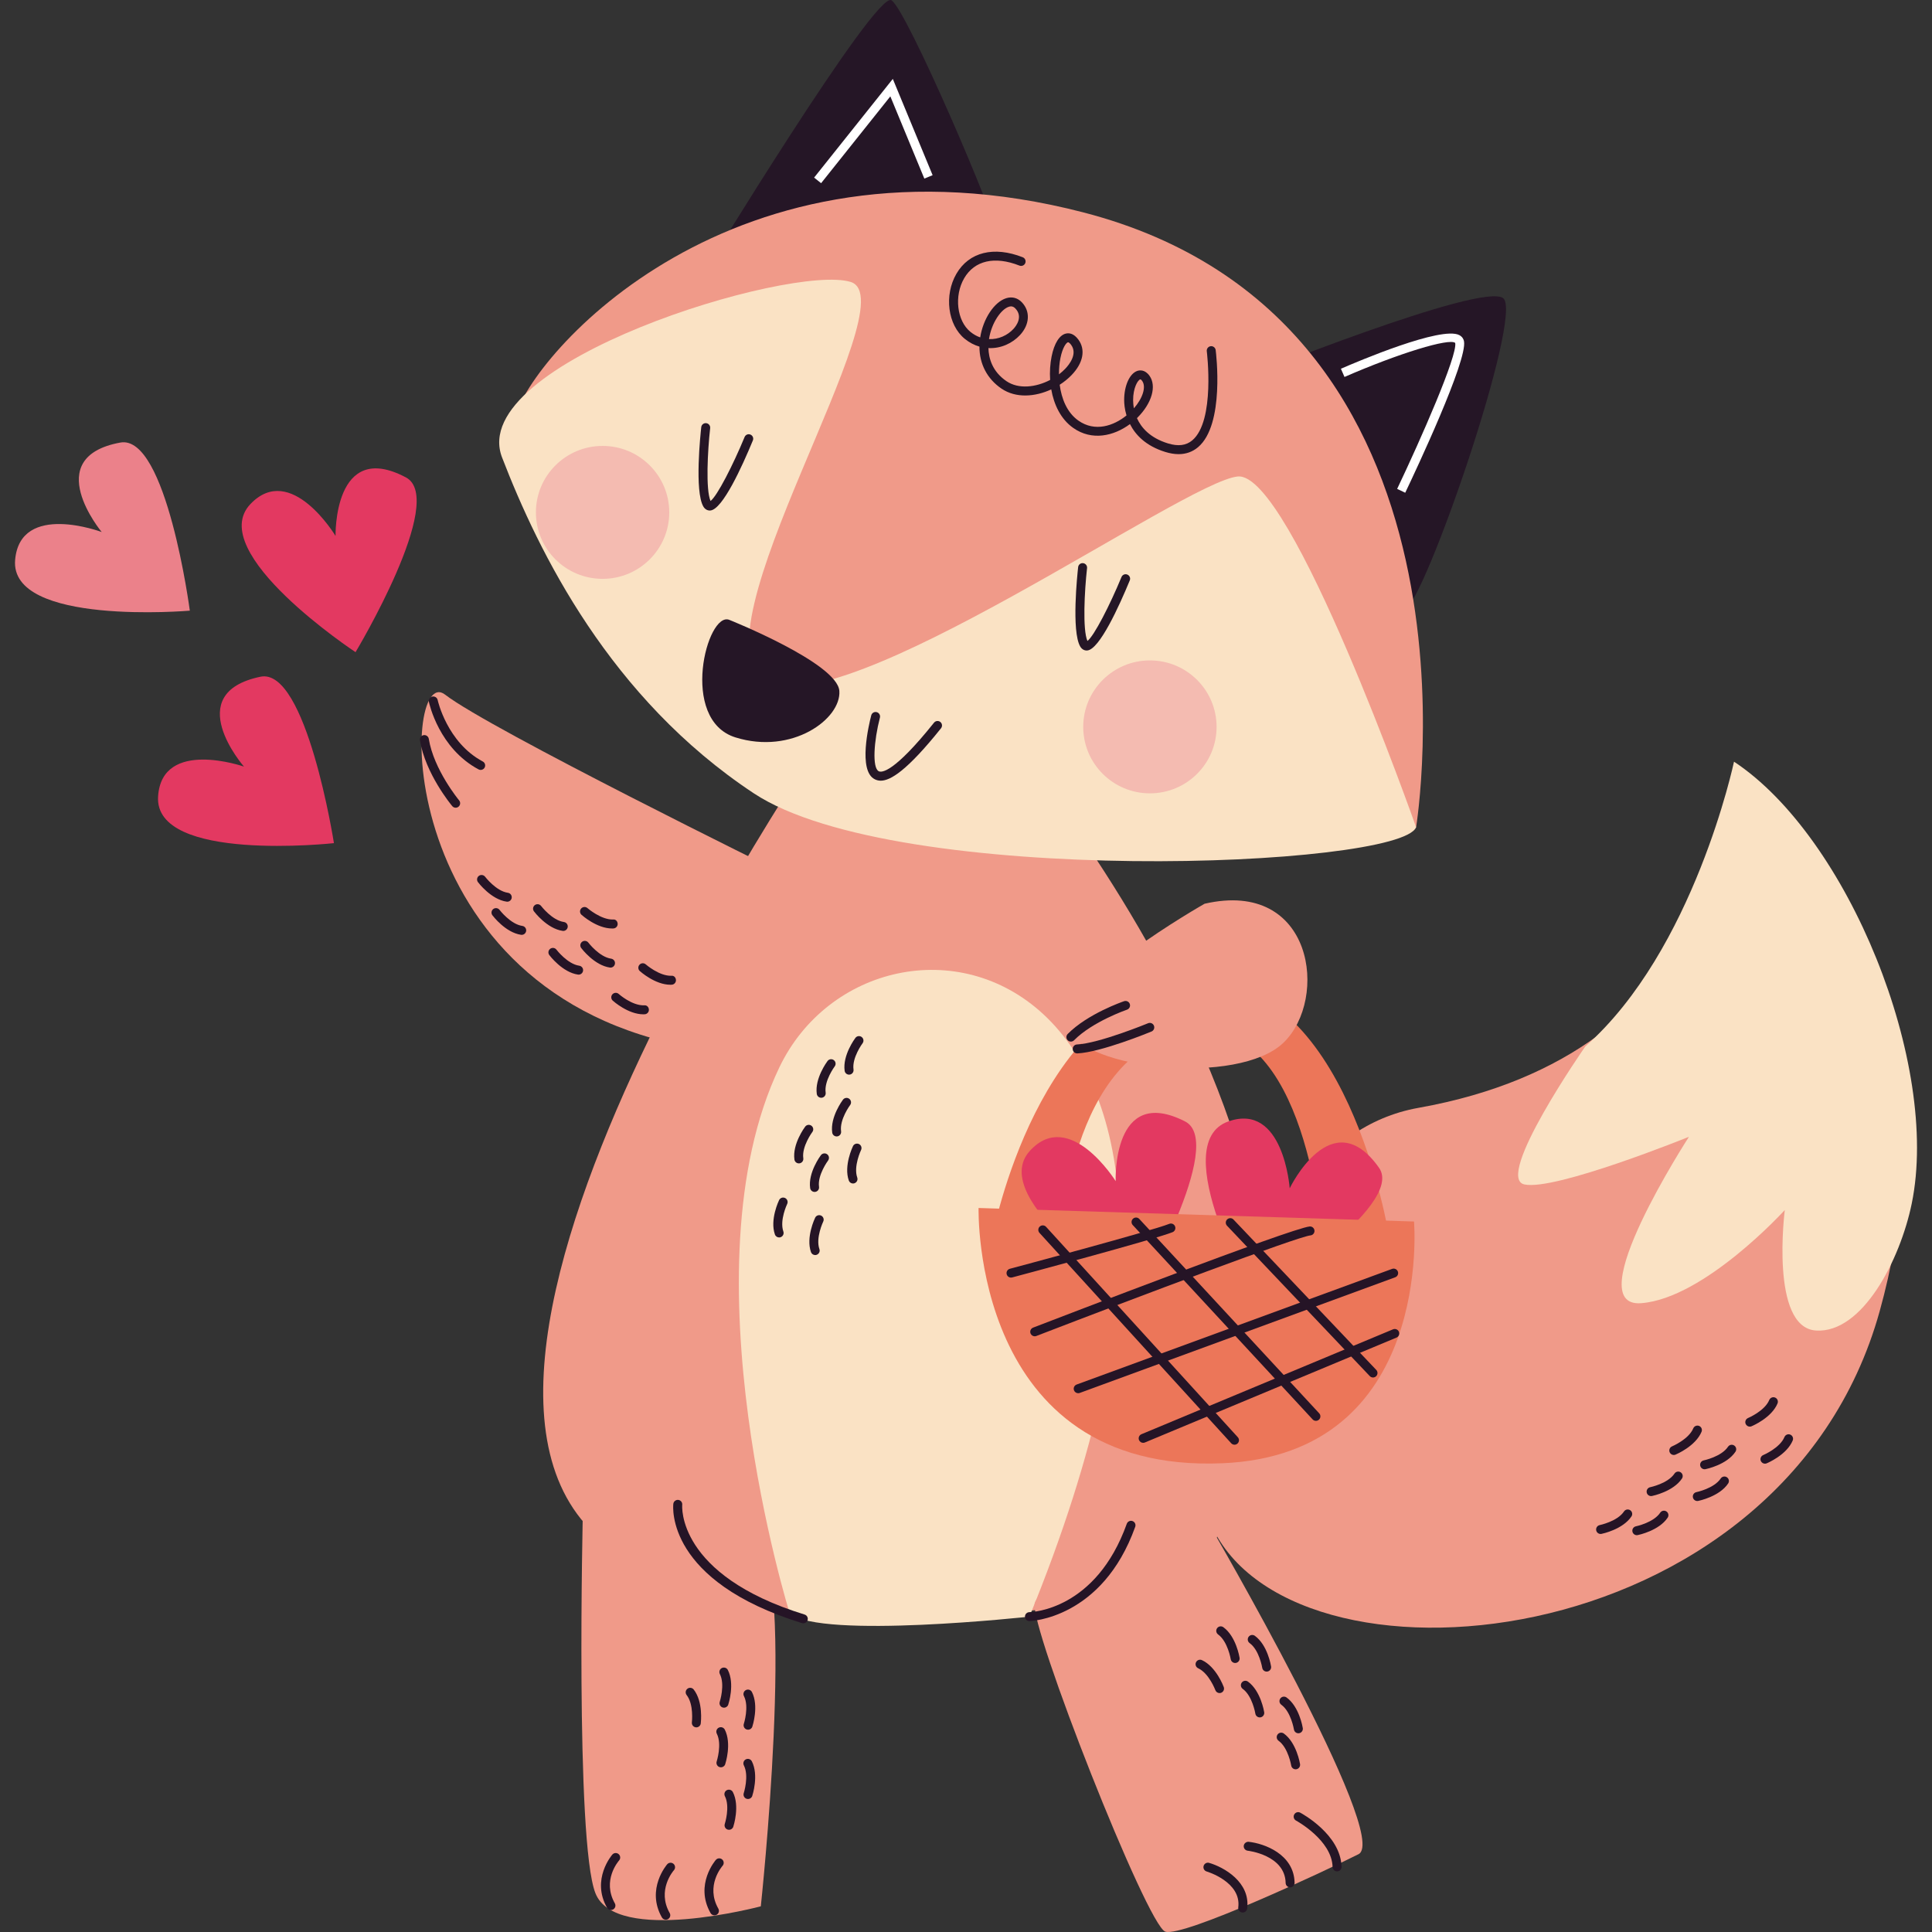 <?xml version="1.0" encoding="UTF-8"?>
<!-- Generator: Adobe Illustrator 25.2.0, SVG Export Plug-In . SVG Version: 6.00 Build 0)  -->
<svg xmlns="http://www.w3.org/2000/svg" xmlns:xlink="http://www.w3.org/1999/xlink" version="1.1" id="Capa_1" x="0px" y="0px" viewBox="0 0 512 512" style="enable-background:new 0 0 512 512;" xml:space="preserve" width="512" height="512">
<rect x="0" y="0" width="512" height="512" fill="#333333" stroke="none"/>
<g>
	<path style="fill:#E33961;" d="M88.496,223.441c0,0-47.787,5.254-46.6-12.412c1.038-15.447,22.757-7.874,22.757-7.874   s-16.95-19.391,4.375-23.817C81.201,176.811,88.496,223.441,88.496,223.441z"/>
	<path style="fill:#E33961;" d="M94.223,172.829c0,0-40.094-26.448-27.842-39.266c10.713-11.208,22.542,8.467,22.542,8.467   s-0.578-25.714,18.651-15.511C118.549,132.343,94.223,172.829,94.223,172.829z"/>
	<path style="fill:#EB818A;" d="M50.306,161.832c0,0-47.898,4.127-46.293-13.506c1.404-15.418,22.938-7.336,22.938-7.336   s-16.486-19.784,4.938-23.708C44.117,115.043,50.306,161.832,50.306,161.832z"/>
	<g>
		<path style="fill:#F09A89;" d="M257.318,183.928c0,0,121.48,132.957,62.822,227.429c-8.925,14.375-104.372,30.645-155.263,0.565    c-69.981-41.364,57.993-223.669,57.993-223.669L257.318,183.928z"/>
		<path style="fill:#251626;" d="M186.036,73.042c0,0,46.046-75.665,50.214-72.972c4.168,2.693,28.157,58.666,28.497,63.606    S186.036,73.042,186.036,73.042z"/>
		<path style="fill:#251626;" d="M328.854,100.436c0,0,64.259-25.975,69.554-21.374s-20.923,80.875-26.272,82.73    C366.787,163.646,328.854,100.436,328.854,100.436z"/>
		<path style="fill:#F09A89;" d="M375.283,219.223c0,0,22.074-134.359-88.153-162.929c-93.002-24.105-146.425,37.92-150.708,54.413    S167.689,239.037,375.283,219.223z"/>
		<path style="fill:#FAE2C4;" d="M375.283,219.223c0,0-33.123-94.165-47.228-92.953c-14.105,1.212-104.741,65.967-125.214,54.214    c-20.473-11.753,38.368-100.888,22.599-105.766s-102.082,21.367-92.388,46.512s28.609,63.796,66.683,88.988    S371.061,229.973,375.283,219.223z"/>
		<path style="fill:#251626;" d="M193.262,164.265c0,0,28.666,11.441,29.175,18.851c0.509,7.41-12.523,16.985-27.531,12.303    C179.898,190.737,187.377,161.937,193.262,164.265z"/>
		<path style="fill:#251626;" d="M233.407,206.89c-0.631,0-1.147-0.158-1.595-0.382c-4.478-2.244-1.553-14.497-0.923-16.931    c0.165-0.631,0.793-1.015,1.449-0.851c0.633,0.165,1.015,0.814,0.851,1.449c-1.595,6.141-2.1,13.317-0.313,14.212    c0.732,0.378,3.938,0.519,14.652-12.872c0.41-0.512,1.159-0.589,1.669-0.185c0.512,0.41,0.593,1.157,0.185,1.669    C240.331,204.31,235.947,206.89,233.407,206.89z"/>
		<path style="fill:#251626;" d="M188.105,135.292c-0.693,0-1.31-0.376-1.704-1.045c-2.385-4.04-0.753-19.326-0.559-21.055    c0.074-0.654,0.665-1.12,1.312-1.048c0.651,0.074,1.12,0.661,1.048,1.312c-0.677,6.025-1.215,16.352,0.102,19.309    c1.771-1.331,5.967-9.543,9.024-16.95c0.248-0.607,0.943-0.902,1.548-0.644c0.607,0.25,0.895,0.943,0.644,1.548    c-2.821,6.836-8.037,18.336-11.277,18.565C188.198,135.29,188.151,135.292,188.105,135.292z"/>
		<path style="fill:#251626;" d="M287.983,172.391c-0.693,0-1.31-0.376-1.704-1.045c-2.385-4.04-0.753-19.326-0.559-21.055    c0.074-0.654,0.661-1.127,1.312-1.048c0.651,0.074,1.12,0.661,1.048,1.312c-0.677,6.025-1.215,16.352,0.102,19.309    c1.771-1.328,5.967-9.543,9.027-16.95c0.248-0.607,0.943-0.899,1.548-0.644c0.607,0.25,0.895,0.943,0.644,1.548    c-2.821,6.836-8.039,18.336-11.28,18.565C288.076,172.388,288.029,172.391,287.983,172.391z"/>
		<ellipse style="fill:#F4BBB1;" cx="304.737" cy="192.63" rx="17.67" ry="17.615"/>
		<ellipse style="fill:#F4BBB1;" cx="159.691" cy="135.788" rx="17.67" ry="17.615"/>
		<path style="fill:#251626;" d="M312.348,120.353c-1.099,0-2.274-0.192-3.523-0.577c-5.209-1.604-7.944-4.567-9.372-7.39    c-4.275,3.171-10.077,4.52-15.044,1.011c-3.296-2.325-5.109-6.164-5.816-10.206c-4.286,1.994-9.372,2.392-13.199-0.211    c-3.79-2.578-5.846-6.553-5.83-11.124c-1.326-0.382-2.64-1.05-3.887-2.061c-4.516-3.663-5.526-11.565-2.209-17.258    c3.345-5.737,9.91-7.367,17.571-4.36c0.61,0.241,0.911,0.93,0.672,1.539c-0.241,0.612-0.932,0.913-1.539,0.672    c-6.572-2.587-11.908-1.361-14.652,3.345c-2.714,4.657-1.943,11.301,1.655,14.217c0.832,0.677,1.706,1.157,2.589,1.467    c0.777-4.933,3.707-9.377,6.866-10.38c1.562-0.494,3.046-0.114,4.179,1.08c2.281,2.397,2.086,5.879-0.487,8.663    c-2.01,2.174-5.063,3.63-8.38,3.465c0.072,2.714,1.027,6.215,4.787,8.774c3.208,2.181,7.791,1.637,11.567-0.329    c-0.141-2.16,0.007-4.302,0.392-6.229c0.693-3.47,2.084-5.682,3.811-6.066c0.818-0.19,2.054-0.058,3.268,1.583    c1.98,2.677,1.314,6.198-1.783,9.418c-0.913,0.95-1.982,1.817-3.155,2.568c0.48,3.639,1.91,7.351,4.947,9.495    c4.416,3.111,9.363,1.393,12.761-1.363c-0.517-1.715-0.617-3.192-0.621-4.015c-0.023-3.855,1.458-7.137,3.526-7.8    c0.545-0.178,1.97-0.41,3.192,1.31c1.924,2.712,0.624,7.258-3.162,11.05c-0.056,0.058-0.111,0.114-0.169,0.169    c1.127,2.527,3.459,5.232,8.222,6.699c2.696,0.828,4.805,0.566,6.437-0.811c6.134-5.16,3.873-23.438,3.85-23.621    c-0.083-0.649,0.376-1.245,1.027-1.328c0.628-0.097,1.245,0.376,1.328,1.027c0.102,0.802,2.443,19.745-4.676,25.737    C316.036,119.738,314.314,120.353,312.348,120.353z M302.204,100.533c-0.012,0-0.026,0.002-0.037,0.005    c-0.665,0.216-1.896,2.302-1.878,5.529c0.005,0.563,0.051,1.305,0.209,2.142c2.35-2.691,3.296-5.695,2.198-7.246    C302.642,100.888,302.383,100.533,302.204,100.533z M283.048,90.705c-0.012,0-0.021,0.002-0.032,0.005    c-0.394,0.088-1.405,1.236-2,4.217c-0.243,1.224-0.389,2.701-0.376,4.277c0.591-0.452,1.138-0.936,1.634-1.453    c1.069-1.11,3.363-3.957,1.583-6.363C283.505,90.909,283.206,90.705,283.048,90.705z M262.095,89.863    c2.536,0.121,4.926-1.011,6.481-2.696c0.656-0.707,2.629-3.192,0.512-5.415c-0.508-0.533-1.05-0.675-1.741-0.454    C265.333,81.938,262.756,85.524,262.095,89.863z"/>
		<path style="fill:#F09A89;" d="M320.558,403.094c0,0,1.09-99.837,55.368-109.508c81.421-14.507,82.532-82.124,82.532-82.124    s65.536,43.028,39.672,136.032S340.125,451.62,320.558,403.094z"/>
		<path style="fill:#FAE2C4;" d="M420.116,277.328c0,0-24.259,34.802-16.13,36.561c8.129,1.759,43.605-12.628,43.605-12.628    s-29.458,45.387-12.664,44.099s38.06-24.689,38.06-24.689s-3.985,31.147,8.272,31.932s22.284-18.651,25.367-33.629    c7.613-36.977-16.88-97.179-47.096-117.123C459.529,201.851,448.975,251.842,420.116,277.328z"/>
		<path style="fill:#F09A89;" d="M154.47,400.421c0,0-2.078,87.626,3.327,101.307c5.405,13.681,43.824,3.467,43.824,3.467    s9.393-87.251-1.014-98.752C190.2,394.943,154.47,400.421,154.47,400.421z"/>
		<path style="fill:#F09A89;" d="M207.202,231.316c0,0-77.484-38.093-89.236-47.225c-11.752-9.132-15.112,79.647,66.065,93.559    L207.202,231.316z"/>
		<path style="fill:#FAE2C4;" d="M209.293,427.604c0,0-28.416-91.059-2.764-144.722s139.021-32.284,66.282,145.543    C272.811,428.425,217.739,434.471,209.293,427.604z"/>
		<path style="fill:#EC7659;" d="M368.082,327.464c0,0-11.175-70.083-51.693-66.989c-41.232,3.149-53.321,66.866-53.321,66.866    l18.08,2.097c0,0,1.623-51.176,33.994-56.159c31.344-4.826,35.265,55.618,35.265,55.618L368.082,327.464z"/>
		<path style="fill:#F09A89;" d="M319.232,239.5c0,0-39.453,22.346-35.933,33.087c3.52,10.741,44.843,15.298,56.849,3.728    C352.154,264.746,348.095,232.857,319.232,239.5z"/>
		<g>
			<path style="fill:#251626;" d="M355.829,98.811c0,0,30.011-13.083,30.979-8.159c0.968,4.924-15.48,39.417-15.48,39.417"/>
			<path style="fill:#FFFFFF;" d="M372.4,130.58l-2.142-1.02c6.294-13.201,16.036-35.374,15.387-38.679     c-1.516-1.356-14.968,2.754-29.34,9.017l-0.95-2.174c4.411-1.924,26.655-11.389,31.377-8.913c0.851,0.447,1.145,1.122,1.24,1.611     C388.965,95.475,375.174,124.762,372.4,130.58z"/>
		</g>
		<g>
			<polyline style="fill:#251626;" points="216.674,47.807 236.277,23.223 246.057,46.877    "/>
			<polygon style="fill:#FFFFFF;" points="217.602,48.546 215.748,47.067 236.603,20.91 247.153,46.423 244.96,47.331      235.95,25.537    "/>
		</g>
		<path style="fill:#E33961;" d="M332.546,344.765c0,0-23.77-41.659-7.029-47.571c14.638-5.169,16.268,17.711,16.268,17.711    s11.145-23.197,23.67-5.431C372.604,319.614,332.546,344.765,332.546,344.765z"/>
		<path style="fill:#E33961;" d="M301.478,343.715c0,0-40.53-25.779-28.493-38.798c10.525-11.384,22.68,8.092,22.68,8.092    s-1.007-25.701,18.389-15.818C325.126,302.831,301.478,343.715,301.478,343.715z"/>
		<path style="fill:#EC7659;" d="M259.333,320.131l115.396,3.58c0,0,5.263,61.728-50.83,64.069    C257.402,390.555,259.333,320.131,259.333,320.131z"/>
		<path style="fill:#F09A89;" d="M320.516,404.065c0,0,48.28,82.898,39.496,87.322c-8.785,4.423-46.361,21.992-51.174,20.527    c-4.814-1.465-36.152-81.058-34.62-87.072C275.751,418.828,315.891,398.954,320.516,404.065z"/>
		<path style="fill:#251626;" d="M354.337,495.938c-0.642,0-1.171-0.512-1.187-1.157c-0.181-7.137-9.59-12.258-9.685-12.307    c-0.577-0.311-0.797-1.029-0.487-1.606c0.308-0.579,1.022-0.8,1.604-0.489c0.438,0.234,10.723,5.818,10.941,14.342    c0.016,0.656-0.501,1.201-1.157,1.217C354.358,495.938,354.347,495.938,354.337,495.938z"/>
		<path style="fill:#251626;" d="M341.896,500.173c-0.644,0-1.173-0.517-1.187-1.164c-0.148-7.406-9.951-8.54-10.049-8.551    c-0.654-0.07-1.124-0.654-1.055-1.305c0.07-0.654,0.702-1.113,1.305-1.055c4.145,0.443,12.019,3.285,12.172,10.865    c0.014,0.654-0.508,1.196-1.164,1.21C341.913,500.173,341.903,500.173,341.896,500.173z"/>
		<path style="fill:#251626;" d="M329.333,506.84c-0.051,0-0.102-0.002-0.155-0.009c-0.649-0.083-1.108-0.679-1.025-1.331    c0.876-6.778-8.28-9.511-8.373-9.536c-0.631-0.183-0.992-0.841-0.811-1.47c0.183-0.628,0.844-0.999,1.47-0.811    c3.88,1.122,10.976,5.102,10.07,12.123C330.429,506.404,329.919,506.84,329.333,506.84z"/>
		<path style="fill:#251626;" d="M283.794,276.033c-0.301,0-0.603-0.114-0.834-0.343c-0.466-0.461-0.471-1.212-0.009-1.678    c5.292-5.355,14.56-8.551,14.951-8.686c0.619-0.206,1.293,0.121,1.507,0.742c0.211,0.619-0.121,1.293-0.742,1.507    c-0.09,0.03-9.133,3.153-14.029,8.106C284.406,275.915,284.1,276.033,283.794,276.033z"/>
		<path style="fill:#251626;" d="M285.466,279.165c-0.63,0-1.154-0.494-1.185-1.129c-0.032-0.656,0.473-1.212,1.127-1.242    c5.851-0.283,18.716-5.573,18.844-5.626c0.61-0.255,1.305,0.039,1.551,0.642c0.25,0.607-0.037,1.3-0.642,1.551    c-0.545,0.225-13.378,5.503-19.636,5.802C285.503,279.165,285.484,279.165,285.466,279.165z"/>
		<path style="fill:#251626;" d="M127.388,204.039c-0.19,0-0.38-0.044-0.559-0.139c-10.48-5.591-13.062-17.399-13.167-17.9    c-0.134-0.642,0.276-1.268,0.916-1.405c0.649-0.125,1.273,0.278,1.407,0.916c0.023,0.114,2.478,11.236,11.961,16.294    c0.577,0.308,0.797,1.027,0.489,1.606C128.222,203.812,127.812,204.039,127.388,204.039z"/>
		<path style="fill:#251626;" d="M120.758,214.055c-0.338,0-0.677-0.146-0.911-0.427c-0.29-0.348-7.13-8.623-8.556-17.446    c-0.107-0.647,0.334-1.256,0.981-1.361c0.633-0.109,1.259,0.334,1.361,0.981c1.321,8.171,7.969,16.224,8.037,16.305    c0.42,0.503,0.352,1.252-0.151,1.671C121.296,213.965,121.027,214.055,120.758,214.055z"/>
		<path style="fill:#251626;" d="M189.336,507.58c-0.413,0-0.814-0.216-1.032-0.6c-4.293-7.557,1.356-14.04,1.414-14.105    c0.436-0.489,1.18-0.529,1.671-0.097c0.489,0.433,0.535,1.185,0.102,1.674c-0.188,0.216-4.564,5.301-1.124,11.356    c0.325,0.57,0.125,1.293-0.445,1.618C189.737,507.531,189.535,507.58,189.336,507.58z"/>
		<path style="fill:#251626;" d="M176.443,508.746c-0.413,0-0.814-0.216-1.032-0.6c-4.293-7.557,1.356-14.04,1.414-14.105    c0.436-0.489,1.18-0.529,1.671-0.097c0.489,0.433,0.535,1.185,0.102,1.674c-0.188,0.216-4.564,5.301-1.124,11.356    c0.325,0.57,0.125,1.293-0.445,1.618C176.844,508.697,176.642,508.746,176.443,508.746z"/>
		<path style="fill:#251626;" d="M161.906,506.173c-0.413,0-0.814-0.216-1.032-0.6c-4.293-7.557,1.356-14.04,1.414-14.105    c0.433-0.489,1.18-0.529,1.671-0.097c0.489,0.434,0.535,1.185,0.102,1.674c-0.188,0.216-4.564,5.301-1.124,11.356    c0.325,0.57,0.125,1.293-0.445,1.618C162.307,506.124,162.105,506.173,161.906,506.173z"/>
		<g>
			<path style="fill:#251426;" d="M217.63,290.918c-0.58,0-1.087-0.427-1.173-1.018c-0.586-4.103,2.71-8.537,2.851-8.725     c0.396-0.524,1.138-0.626,1.66-0.234c0.524,0.392,0.631,1.136,0.236,1.66c-0.028,0.039-2.844,3.843-2.397,6.961     c0.093,0.649-0.359,1.252-1.006,1.344C217.744,290.913,217.686,290.918,217.63,290.918z"/>
			<path style="fill:#251426;" d="M221.719,301.166c-0.58,0-1.087-0.427-1.173-1.018c-0.586-4.103,2.71-8.537,2.851-8.725     c0.399-0.524,1.138-0.626,1.66-0.234c0.524,0.392,0.631,1.136,0.236,1.66c-0.028,0.039-2.844,3.843-2.397,6.961     c0.093,0.649-0.359,1.252-1.006,1.344C221.833,301.161,221.775,301.166,221.719,301.166z"/>
			<path style="fill:#251426;" d="M225.013,284.793c-0.58,0-1.087-0.427-1.173-1.018c-0.586-4.103,2.71-8.537,2.851-8.725     c0.396-0.524,1.14-0.626,1.66-0.234c0.524,0.392,0.631,1.136,0.236,1.66c-0.028,0.039-2.844,3.843-2.397,6.961     c0.093,0.649-0.359,1.252-1.006,1.344C225.127,284.789,225.069,284.793,225.013,284.793z"/>
			<path style="fill:#251426;" d="M211.705,308.308c-0.58,0-1.087-0.427-1.173-1.018c-0.586-4.103,2.71-8.537,2.851-8.725     c0.396-0.522,1.138-0.624,1.66-0.234c0.524,0.392,0.631,1.136,0.236,1.66c-0.028,0.039-2.844,3.843-2.397,6.961     c0.093,0.649-0.359,1.252-1.006,1.344C211.819,308.303,211.761,308.308,211.705,308.308z"/>
			<path style="fill:#251426;" d="M206.478,327.937c-0.491,0-0.948-0.306-1.12-0.795c-1.37-3.913,1.011-8.897,1.113-9.108     c0.287-0.589,0.997-0.83,1.586-0.549c0.589,0.285,0.837,0.994,0.552,1.586c-0.021,0.042-2.051,4.312-1.011,7.288     c0.218,0.619-0.109,1.296-0.728,1.511C206.74,327.916,206.608,327.937,206.478,327.937z"/>
			<path style="fill:#251426;" d="M226.058,313.639c-0.491,0-0.95-0.306-1.12-0.795c-1.368-3.911,1.011-8.897,1.113-9.108     c0.287-0.591,0.994-0.828,1.586-0.552c0.589,0.285,0.837,0.994,0.552,1.586c-0.021,0.042-2.049,4.314-1.011,7.29     c0.218,0.619-0.109,1.296-0.728,1.511C226.32,313.618,226.188,313.639,226.058,313.639z"/>
			<path style="fill:#251426;" d="M216.033,332.603c-0.491,0-0.95-0.306-1.12-0.795c-1.368-3.913,1.011-8.897,1.113-9.108     c0.287-0.591,0.994-0.832,1.586-0.552c0.589,0.285,0.837,0.994,0.552,1.586c-0.021,0.042-2.049,4.314-1.011,7.29     c0.218,0.619-0.109,1.296-0.728,1.511C216.295,332.582,216.163,332.603,216.033,332.603z"/>
			<path style="fill:#251426;" d="M215.871,315.872c-0.58,0-1.087-0.427-1.173-1.018c-0.586-4.101,2.71-8.537,2.851-8.725     c0.392-0.519,1.138-0.624,1.66-0.234c0.524,0.392,0.631,1.136,0.239,1.66c-0.03,0.039-2.847,3.843-2.399,6.961     c0.093,0.649-0.357,1.252-1.006,1.344C215.984,315.867,215.928,315.872,215.871,315.872z"/>
		</g>
		<path style="fill:#251426;" d="M212.887,430.194c-0.116,0-0.234-0.016-0.35-0.053c-36.018-11.122-34.194-30.779-34.099-31.609    c0.074-0.654,0.7-1.115,1.314-1.045c0.649,0.074,1.117,0.661,1.045,1.31l0,0c-0.019,0.185-1.553,18.582,32.439,29.078    c0.626,0.192,0.978,0.858,0.784,1.484C213.863,429.867,213.395,430.194,212.887,430.194z"/>
		<g>
			<path style="fill:#251426;" d="M344.08,459.334c-0.57,0-1.076-0.415-1.171-0.999c-0.007-0.046-0.786-4.708-3.345-6.56     c-0.531-0.385-0.651-1.127-0.267-1.657c0.385-0.535,1.127-0.647,1.657-0.267c3.363,2.434,4.263,7.879,4.3,8.111     c0.102,0.647-0.338,1.254-0.985,1.356C344.208,459.329,344.143,459.334,344.08,459.334z"/>
			<path style="fill:#251426;" d="M333.853,455.131c-0.57,0-1.076-0.415-1.171-0.999c-0.007-0.046-0.788-4.71-3.345-6.562     c-0.531-0.385-0.651-1.127-0.267-1.657c0.385-0.538,1.136-0.642,1.657-0.267c3.361,2.434,4.263,7.881,4.3,8.111     c0.102,0.647-0.338,1.254-0.985,1.358C333.98,455.127,333.915,455.131,333.853,455.131z"/>
			<path style="fill:#251426;" d="M343.354,468.882c-0.57,0-1.076-0.415-1.171-0.999c-0.007-0.046-0.788-4.71-3.347-6.562     c-0.531-0.385-0.651-1.127-0.267-1.657c0.385-0.533,1.124-0.647,1.657-0.267c3.364,2.434,4.265,7.881,4.302,8.111     c0.102,0.647-0.338,1.254-0.985,1.358C343.482,468.877,343.417,468.882,343.354,468.882z"/>
			<path style="fill:#251426;" d="M335.677,442.992c-0.573,0-1.076-0.415-1.171-0.999c-0.007-0.046-0.786-4.71-3.345-6.562     c-0.531-0.385-0.651-1.127-0.267-1.657c0.385-0.535,1.127-0.647,1.657-0.267c3.363,2.434,4.263,7.881,4.3,8.113     c0.102,0.647-0.338,1.254-0.985,1.356C335.805,442.987,335.74,442.992,335.677,442.992z"/>
			<path style="fill:#251426;" d="M323.194,448.682c-0.482,0-0.936-0.297-1.113-0.777c-0.019-0.044-1.683-4.472-4.553-5.797     c-0.596-0.276-0.853-0.981-0.579-1.576c0.276-0.596,0.981-0.853,1.576-0.58c3.767,1.743,5.702,6.915,5.784,7.133     c0.225,0.617-0.09,1.296-0.705,1.523C323.47,448.659,323.331,448.682,323.194,448.682z"/>
			<path style="fill:#251426;" d="M327.33,440.708c-0.57,0-1.076-0.415-1.171-0.999c-0.007-0.046-0.788-4.71-3.347-6.562     c-0.531-0.385-0.651-1.127-0.267-1.657c0.382-0.535,1.127-0.647,1.657-0.267c3.363,2.434,4.265,7.881,4.302,8.111     c0.102,0.647-0.338,1.254-0.985,1.358C327.457,440.704,327.392,440.708,327.33,440.708z"/>
		</g>
		<g>
			<path style="fill:#251426;" d="M198.228,476.759c-0.123,0-0.246-0.019-0.371-0.06c-0.621-0.204-0.96-0.874-0.756-1.497     c0.014-0.044,1.458-4.546,0.03-7.358c-0.297-0.586-0.063-1.3,0.522-1.597c0.591-0.287,1.298-0.063,1.597,0.522     c1.875,3.7,0.178,8.955,0.104,9.175C199.19,476.443,198.726,476.759,198.228,476.759z"/>
			<path style="fill:#251426;" d="M191.058,468.358c-0.123,0-0.246-0.019-0.371-0.06c-0.621-0.204-0.96-0.874-0.756-1.497     c0.014-0.044,1.458-4.546,0.03-7.358c-0.297-0.586-0.063-1.3,0.522-1.597c0.589-0.287,1.298-0.063,1.597,0.522     c1.875,3.7,0.178,8.955,0.104,9.175C192.02,468.043,191.556,468.358,191.058,468.358z"/>
			<path style="fill:#251426;" d="M193.202,484.918c-0.123,0-0.246-0.019-0.371-0.06c-0.621-0.204-0.96-0.874-0.756-1.497     c0.014-0.044,1.458-4.546,0.03-7.358c-0.297-0.586-0.063-1.3,0.522-1.597c0.591-0.287,1.3-0.063,1.597,0.522     c1.875,3.7,0.178,8.955,0.104,9.175C194.164,484.603,193.701,484.918,193.202,484.918z"/>
			<path style="fill:#251426;" d="M198.249,458.395c-0.123,0-0.246-0.019-0.371-0.06c-0.621-0.204-0.96-0.874-0.756-1.497     c0.014-0.044,1.458-4.546,0.03-7.358c-0.297-0.584-0.063-1.3,0.522-1.597c0.589-0.29,1.298-0.063,1.597,0.522     c1.875,3.697,0.178,8.952,0.104,9.175C199.211,458.077,198.747,458.395,198.249,458.395z"/>
			<path style="fill:#251426;" d="M184.535,457.767c-0.049,0-0.097-0.005-0.148-0.009c-0.649-0.081-1.11-0.675-1.032-1.324     c0.005-0.046,0.556-4.743-1.389-7.23c-0.403-0.517-0.311-1.263,0.206-1.667c0.51-0.403,1.261-0.313,1.667,0.206     c2.552,3.268,1.901,8.753,1.871,8.985C185.636,457.326,185.124,457.767,184.535,457.767z"/>
			<path style="fill:#251426;" d="M191.869,452.558c-0.123,0-0.246-0.019-0.371-0.06c-0.621-0.204-0.96-0.874-0.756-1.497     c0.014-0.044,1.458-4.546,0.03-7.358c-0.297-0.586-0.063-1.3,0.522-1.597c0.589-0.29,1.298-0.063,1.597,0.522     c1.875,3.7,0.178,8.955,0.104,9.175C192.831,452.243,192.368,452.558,191.869,452.558z"/>
		</g>
		<g>
			<path style="fill:#251426;" d="M433.77,406.839c-0.552,0-1.045-0.389-1.159-0.95c-0.132-0.642,0.283-1.268,0.925-1.4     c0.046-0.009,4.692-0.983,6.44-3.612c0.364-0.547,1.099-0.691,1.646-0.329c0.545,0.362,0.693,1.099,0.329,1.646     c-2.295,3.449-7.714,4.576-7.944,4.622C433.928,406.832,433.849,406.839,433.77,406.839z"/>
			<path style="fill:#251426;" d="M437.556,396.475c-0.554,0-1.048-0.389-1.161-0.95c-0.132-0.642,0.283-1.268,0.925-1.4     c0.046-0.009,4.692-0.983,6.442-3.612c0.362-0.547,1.106-0.691,1.646-0.329c0.545,0.364,0.693,1.099,0.329,1.646     c-2.297,3.449-7.717,4.576-7.946,4.622C437.711,396.468,437.632,396.475,437.556,396.475z"/>
			<path style="fill:#251426;" d="M424.171,406.515c-0.552,0-1.045-0.389-1.159-0.95c-0.132-0.642,0.283-1.268,0.925-1.4     c0.046-0.009,4.692-0.983,6.44-3.612c0.364-0.545,1.099-0.688,1.646-0.329c0.545,0.362,0.693,1.099,0.329,1.646     c-2.295,3.449-7.715,4.576-7.944,4.622C424.329,406.508,424.25,406.515,424.171,406.515z"/>
			<path style="fill:#251426;" d="M449.797,397.782c-0.552,0-1.045-0.387-1.159-0.95c-0.132-0.642,0.283-1.268,0.925-1.4     c0.046-0.009,4.689-0.983,6.44-3.612c0.362-0.547,1.103-0.691,1.646-0.329c0.545,0.364,0.693,1.099,0.329,1.646     c-2.297,3.449-7.715,4.576-7.944,4.622C449.955,397.775,449.876,397.782,449.797,397.782z"/>
			<path style="fill:#251426;" d="M467.73,387.891c-0.464,0-0.906-0.276-1.096-0.733c-0.25-0.605,0.037-1.298,0.642-1.551     c0.044-0.019,4.411-1.864,5.621-4.775c0.253-0.61,0.95-0.895,1.551-0.642c0.607,0.253,0.892,0.946,0.642,1.551     c-1.59,3.825-6.69,5.971-6.905,6.059C468.036,387.863,467.881,387.891,467.73,387.891z"/>
			<path style="fill:#251426;" d="M443.569,385.585c-0.464,0-0.906-0.276-1.096-0.733c-0.25-0.605,0.037-1.298,0.642-1.551     c0.044-0.019,4.411-1.864,5.621-4.775c0.253-0.605,0.953-0.883,1.551-0.642c0.607,0.253,0.892,0.946,0.642,1.551     c-1.59,3.825-6.69,5.971-6.905,6.059C443.875,385.557,443.719,385.585,443.569,385.585z"/>
			<path style="fill:#251426;" d="M463.708,378.072c-0.464,0-0.906-0.276-1.096-0.732c-0.25-0.605,0.037-1.298,0.642-1.551     c0.044-0.019,4.411-1.864,5.619-4.775c0.253-0.607,0.948-0.897,1.551-0.642c0.605,0.25,0.892,0.946,0.642,1.551     c-1.586,3.825-6.688,5.971-6.903,6.059C464.014,378.044,463.859,378.072,463.708,378.072z"/>
			<path style="fill:#251426;" d="M451.733,389.37c-0.552,0-1.045-0.389-1.159-0.95c-0.132-0.642,0.283-1.268,0.925-1.4     c0.046-0.009,4.692-0.983,6.44-3.612c0.362-0.547,1.099-0.691,1.646-0.329c0.545,0.362,0.693,1.099,0.329,1.646     c-2.295,3.449-7.715,4.576-7.944,4.622C451.891,389.363,451.812,389.37,451.733,389.37z"/>
		</g>
		<path style="fill:#251426;" d="M272.811,429.612c-0.647,0-1.173-0.517-1.185-1.166c-0.012-0.654,0.51-1.194,1.164-1.208    c0.716-0.014,17.652-0.61,25.821-23.422c0.22-0.617,0.902-0.934,1.518-0.716c0.617,0.22,0.937,0.899,0.716,1.518    c-8.746,24.421-27.826,24.991-28.016,24.993C272.823,429.612,272.816,429.612,272.811,429.612z"/>
		<g>
			<path style="fill:#251426;" d="M138.26,247.744c-0.058,0-0.114-0.005-0.172-0.012c-4.11-0.589-7.455-4.986-7.594-5.172     c-0.394-0.524-0.29-1.268,0.234-1.662c0.519-0.389,1.263-0.287,1.662,0.234c0.028,0.037,2.902,3.799,6.036,4.249     c0.649,0.093,1.099,0.695,1.006,1.344C139.347,247.317,138.839,247.744,138.26,247.744z"/>
			<path style="fill:#251426;" d="M149.275,246.703c-0.056,0-0.114-0.005-0.169-0.012c-4.112-0.586-7.46-4.984-7.599-5.169     c-0.394-0.524-0.29-1.268,0.234-1.662c0.519-0.392,1.263-0.287,1.662,0.234c0.028,0.037,2.905,3.799,6.036,4.247     c0.649,0.093,1.101,0.693,1.008,1.342C150.362,246.276,149.855,246.703,149.275,246.703z"/>
			<path style="fill:#251426;" d="M134.433,238.961c-0.056,0-0.114-0.005-0.169-0.012c-4.11-0.586-7.457-4.984-7.596-5.169     c-0.394-0.524-0.29-1.268,0.234-1.662c0.519-0.389,1.263-0.287,1.662,0.234c0.028,0.037,2.905,3.799,6.034,4.247     c0.649,0.093,1.101,0.693,1.008,1.342C135.52,238.534,135.012,238.961,134.433,238.961z"/>
			<path style="fill:#251426;" d="M153.343,258.289c-0.058,0-0.114-0.005-0.172-0.012c-4.11-0.589-7.457-4.986-7.596-5.172     c-0.394-0.524-0.29-1.268,0.234-1.662c0.519-0.392,1.266-0.287,1.662,0.234c0.028,0.037,2.905,3.799,6.039,4.249     c0.649,0.093,1.099,0.695,1.006,1.344C154.43,257.862,153.923,258.289,153.343,258.289z"/>
			<path style="fill:#251426;" d="M170.488,268.803c-4.026,0-7.935-3.475-8.104-3.625c-0.487-0.438-0.524-1.189-0.088-1.676     c0.44-0.484,1.189-0.529,1.676-0.09c0.035,0.03,3.482,3.109,6.746,3.013c0.707-0.088,1.212,0.471,1.245,1.124     c0.035,0.654-0.468,1.212-1.124,1.245C170.722,268.801,170.606,268.803,170.488,268.803z"/>
			<path style="fill:#251426;" d="M162.214,246.059c-4.029,0-7.937-3.475-8.106-3.625c-0.487-0.438-0.526-1.189-0.088-1.676     c0.438-0.487,1.191-0.529,1.676-0.09c0.037,0.03,3.577,3.092,6.743,3.013c0.739-0.102,1.21,0.471,1.245,1.124     c0.035,0.654-0.471,1.212-1.124,1.245C162.444,246.056,162.328,246.059,162.214,246.059z"/>
			<path style="fill:#251426;" d="M177.662,260.968c-4.029,0-7.937-3.475-8.106-3.625c-0.487-0.438-0.526-1.189-0.088-1.676     s1.189-0.526,1.676-0.09c0.035,0.03,3.554,3.092,6.743,3.013c0.733-0.095,1.21,0.471,1.245,1.124s-0.471,1.212-1.124,1.245     C177.891,260.966,177.776,260.968,177.662,260.968z"/>
			<path style="fill:#251426;" d="M161.795,256.423c-0.056,0-0.114-0.005-0.169-0.012c-4.11-0.586-7.457-4.986-7.596-5.172     c-0.394-0.524-0.29-1.268,0.234-1.662c0.517-0.389,1.266-0.287,1.662,0.234c0.028,0.037,2.905,3.802,6.034,4.249     c0.649,0.093,1.101,0.693,1.008,1.342C162.882,255.996,162.374,256.423,161.795,256.423z"/>
		</g>
		<path style="fill:#251426;" d="M267.93,338.572c-0.526,0-1.006-0.35-1.147-0.881c-0.169-0.633,0.209-1.284,0.841-1.453    c0.373-0.1,37.411-9.975,42.235-11.903c0.605-0.248,1.298,0.053,1.542,0.661c0.243,0.61-0.051,1.298-0.661,1.542    c-4.956,1.982-40.974,11.588-42.504,11.996C268.133,338.561,268.029,338.572,267.93,338.572z"/>
		<path style="fill:#251426;" d="M274.209,354.131c-0.475,0-0.925-0.29-1.108-0.76c-0.234-0.612,0.07-1.298,0.681-1.535    c6.984-2.691,68.376-26.31,73.265-26.804c0.631-0.079,1.236,0.406,1.3,1.059c0.067,0.654-0.408,1.236-1.059,1.3    c-3.459,0.352-45.344,16.136-72.653,26.66C274.497,354.106,274.351,354.131,274.209,354.131z"/>
		<path style="fill:#251426;" d="M285.732,369.217c-0.484,0-0.939-0.297-1.115-0.779c-0.225-0.614,0.09-1.296,0.707-1.523    l83.601-30.647c0.612-0.22,1.298,0.09,1.523,0.707c0.225,0.614-0.09,1.296-0.707,1.523l-83.601,30.647    C286.006,369.194,285.869,369.217,285.732,369.217z"/>
		<path style="fill:#251426;" d="M302.948,382.365c-0.464,0-0.906-0.274-1.096-0.73c-0.25-0.605,0.035-1.3,0.64-1.553l66.677-27.798    c0.598-0.243,1.3,0.032,1.553,0.64c0.25,0.605-0.035,1.3-0.64,1.553l-66.677,27.798    C303.257,382.335,303.101,382.365,302.948,382.365z"/>
		<path style="fill:#251426;" d="M327.156,382.863c-0.322,0-0.642-0.13-0.876-0.387l-50.807-55.752    c-0.443-0.484-0.408-1.236,0.076-1.676c0.487-0.443,1.236-0.406,1.676,0.077l50.807,55.752c0.443,0.484,0.408,1.236-0.077,1.676    C327.728,382.761,327.441,382.863,327.156,382.863z"/>
		<path style="fill:#251426;" d="M348.732,376.537c-0.32,0-0.637-0.127-0.872-0.38l-47.671-51.503    c-0.445-0.482-0.415-1.233,0.065-1.678c0.482-0.443,1.233-0.415,1.678,0.065l47.671,51.503c0.445,0.482,0.415,1.233-0.065,1.678    C349.31,376.433,349.022,376.537,348.732,376.537z"/>
		<path style="fill:#251426;" d="M363.865,365.049c-0.313,0-0.628-0.123-0.86-0.369l-37.833-39.85    c-0.452-0.478-0.433-1.229,0.042-1.678c0.478-0.45,1.229-0.433,1.678,0.042l37.833,39.85c0.452,0.478,0.433,1.229-0.042,1.678    C364.451,364.94,364.159,365.049,363.865,365.049z"/>
	</g>
</g>















</svg>
